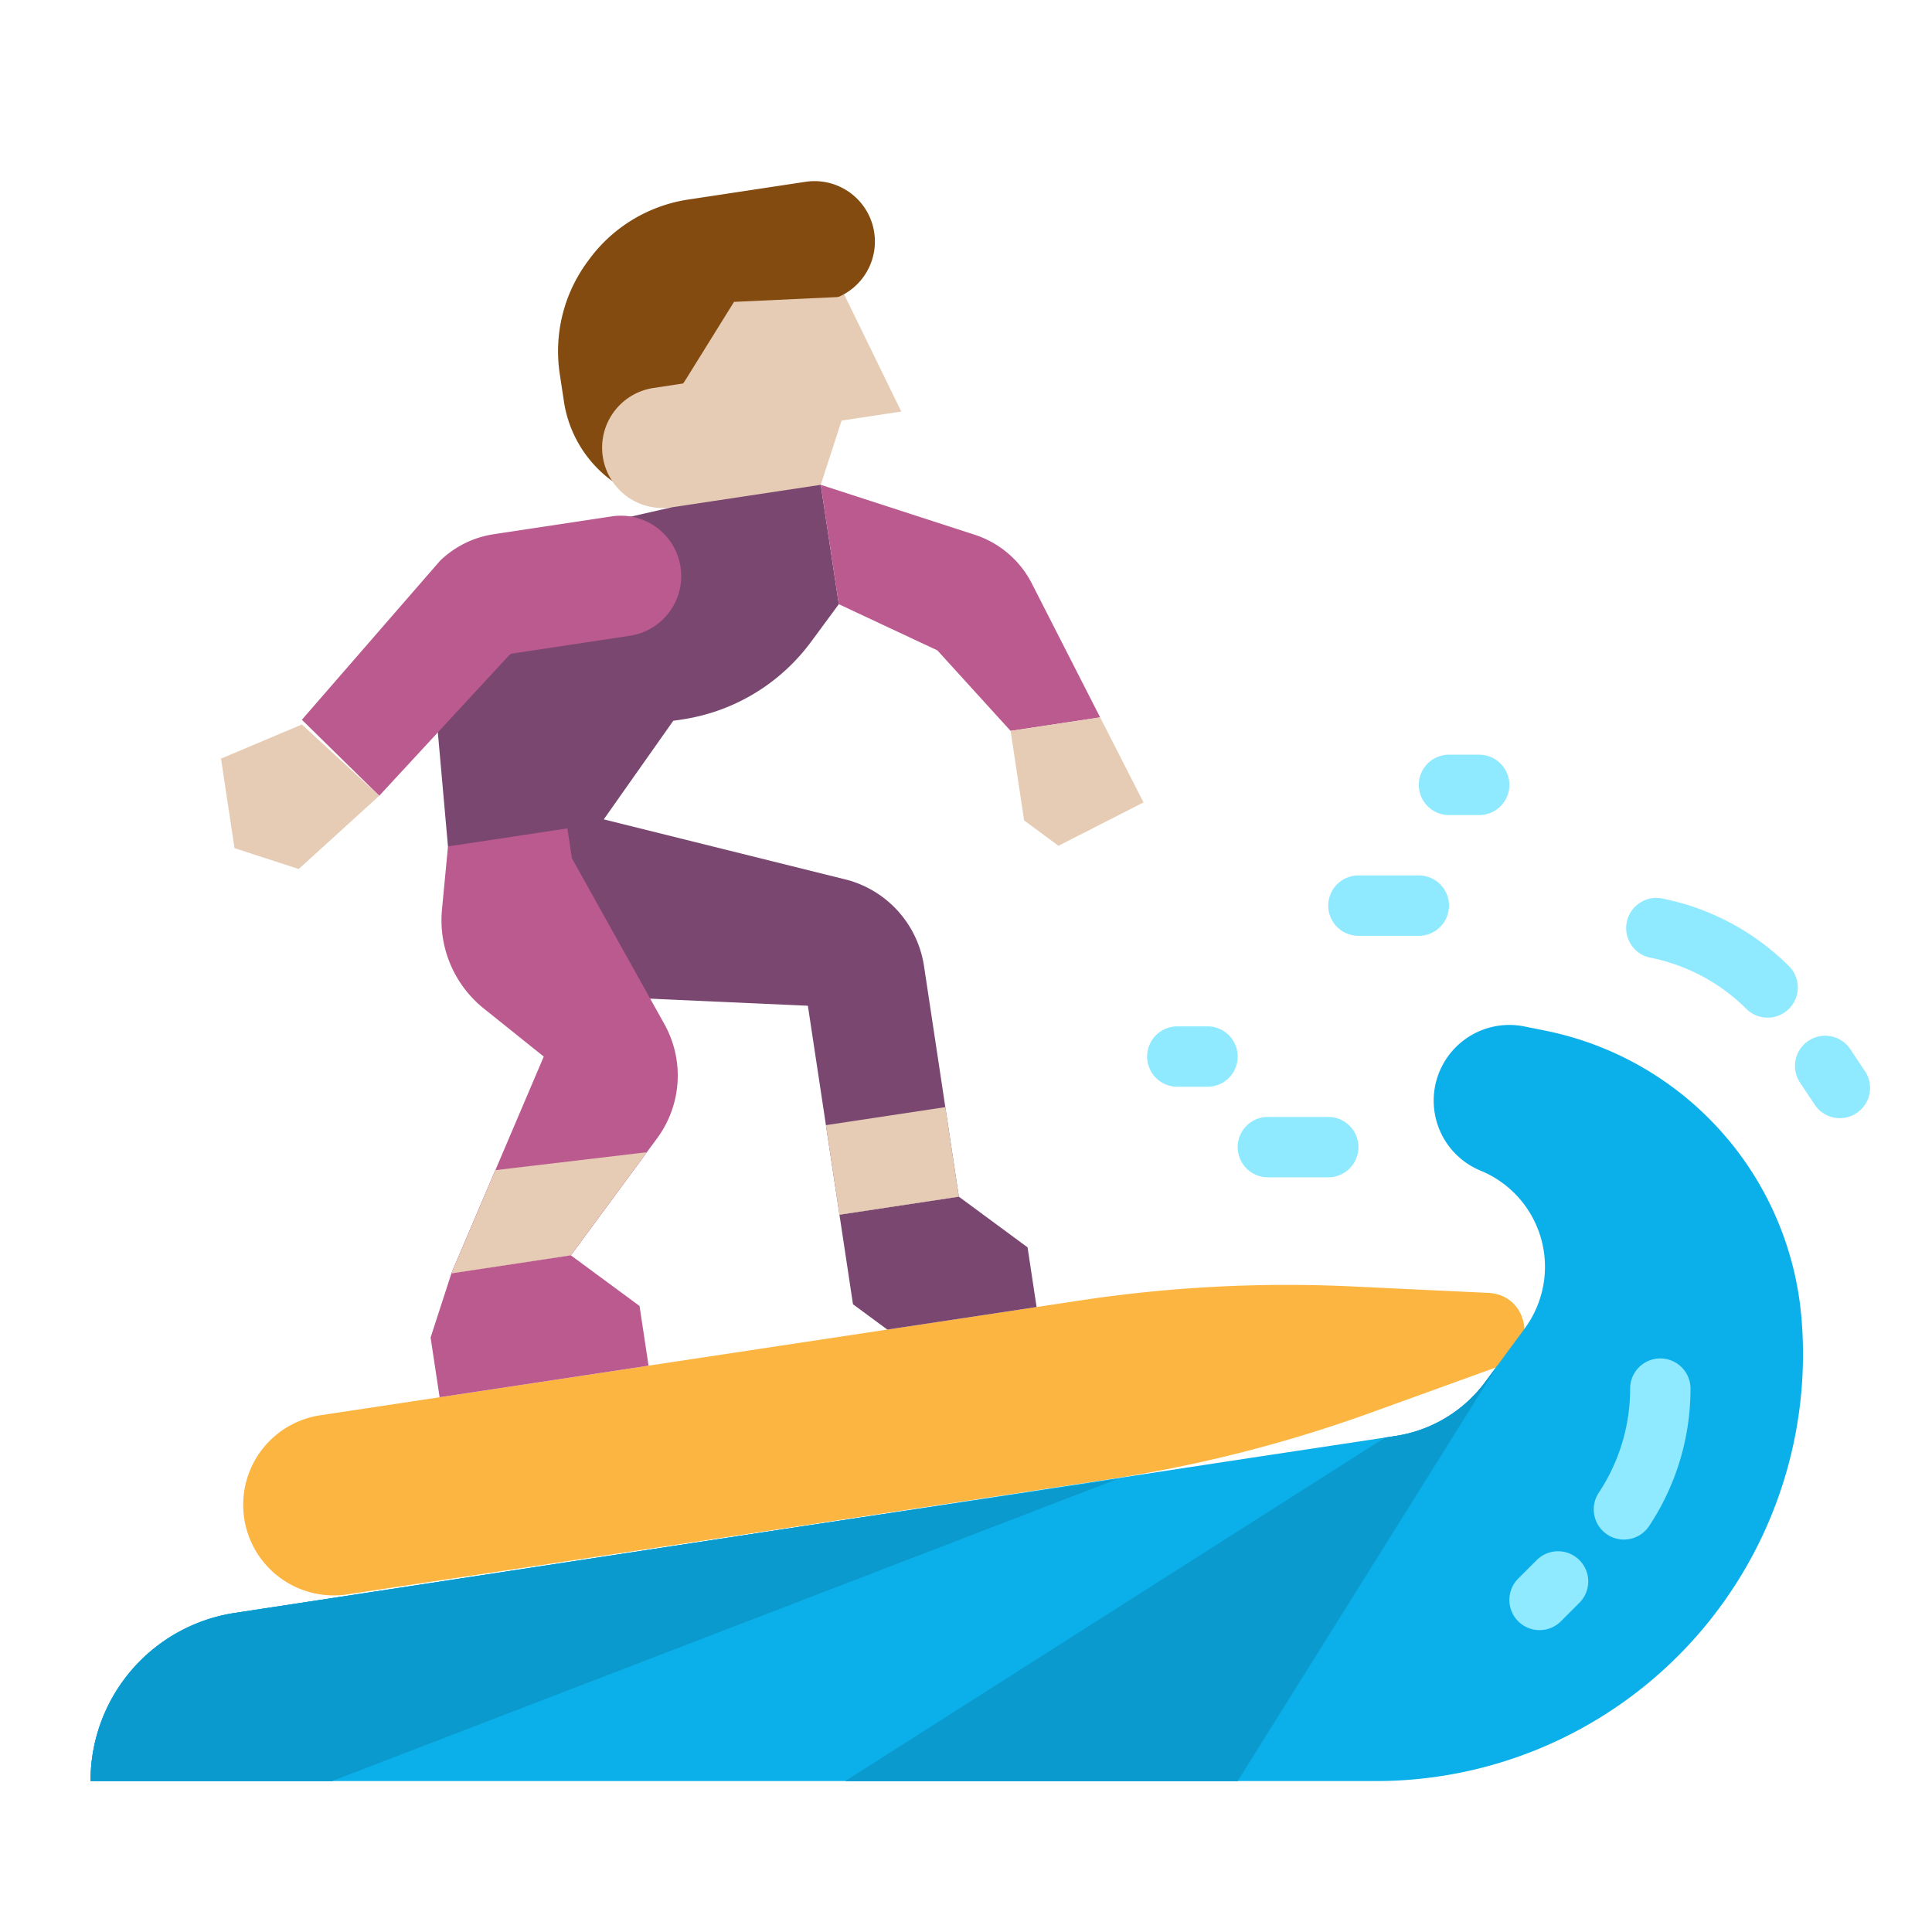 <svg height="512" viewBox="0 0 512 512" width="512" xmlns="http://www.w3.org/2000/svg"><g id="flat"><path d="m224 78.627-2.65-6.34-5.35-.287v16z" fill="#e6ccb4"/><path d="m231.678 61.612a16 16 0 0 0 -18.21-13.43l-31.079 4.7a40 40 0 0 0 -26.217 15.81l-.477.647a40 40 0 0 0 -7.358 29.717l1.11 7.348a32 32 0 0 0 36.422 26.86l-4.781-31.641 13.43-18.211 23.731-3.585a16 16 0 0 0 13.429-18.215z" fill="#834b10"/><path d="m224 78.627-29.482 1.373-13.43 21.619-7.91 1.195a16 16 0 0 0 -13.43 18.211 16 16 0 0 0 18.211 13.43l4.91 1.8 34.641-7.781 5.519-17.016 15.821-2.39z" fill="#e6ccb4"/><path d="m84.862 375.065 201.472-30.443a366.042 366.042 0 0 1 72.034-3.7l36.1 1.713c10.919.519 13.208 15.671 2.93 19.392l-33.977 12.3a365.984 365.984 0 0 1 -69.911 17.752l-201.477 30.447a24 24 0 0 1 -27.316-20.145 24 24 0 0 1 20.145-27.316z" fill="#fbb540"/><path d="m244.872 256.019a28 28 0 0 0 -20.265-22.819l-64.607-16.057 18.415-26.121 2.433-.368a52 52 0 0 0 34.082-20.554l7.361-9.981-4.781-31.641-39.551 5.976-41.959 9.546-.722 29.267-20.145 10.733 3.586 40.314 17.281 23.686 21.531 16 56.567 2.538 8.367 55.372 31.64-4.781z" fill="#7a4771"/><path d="m151.555 227.444 24.511 43.949a28 28 0 0 1 -1.919 30.257l-22.874 31.017-31.641 4.781 24.468-57.448-15.87-12.719a30 30 0 0 1 -11.1-26.256l1.592-16.711 31.641-4.78z" fill="#bb5a8f"/><path d="m171.42 305.35-20.15 27.32-31.64 4.78 11.65-27.35z" fill="#bb5a8f"/><path d="m217.51 128.479 40.8 13.236a26 26 0 0 1 15.137 12.917l18.1 35.477-23.73 3.586-19.406-21.34-26.12-12.235z" fill="#bb5a8f"/><path d="m271.404 217.425 9.105 6.715 22.535-11.495-11.496-22.536-23.73 3.586z" fill="#e6ccb4"/><path d="m226.05 345.64 9.106 6.715 39.551-5.976-2.391-15.82-18.211-13.43-31.64 4.781z" fill="#7a4771"/><path d="m114.112 354.463 2.391 15.821 55.371-8.367-2.39-15.82-18.211-13.43-31.641 4.781z" fill="#bb5a8f"/><path d="m171.42 305.35-20.15 27.32-31.64 4.78 11.65-27.35z" fill="#e6ccb4"/><path d="m250.52 293.398-31.641 4.781 3.586 23.731 31.64-4.781z" fill="#e6ccb4"/><path d="m24 471.935a45 45 0 0 1 38.209-44.485l267.13-40.781 40.455-6.112a36.426 36.426 0 0 0 23.871-14.4l10.391-14.09a27.552 27.552 0 0 0 -11.688-41.832 20.062 20.062 0 0 1 -12.2-15.555 20.062 20.062 0 0 1 23.8-22.663l5.557 1.12a84.964 84.964 0 0 1 67.87 75.983 113.144 113.144 0 0 1 -112.728 122.88h-340.667z" fill="#0bafea"/><path d="m396.68 362.11-68.68 109.89h-104l143.03-91.02 2.76-.42a36.4 36.4 0 0 0 23.87-14.4l2.96-4.01z" fill="#0bafea"/><path d="m296 392-208 80h-64v-.07a44.989 44.989 0 0 1 38.21-44.48l149.66-22.85z" fill="#0bafea"/><path d="m396.68 362.11-68.68 109.89h-104l143.03-91.02 2.76-.42a36.4 36.4 0 0 0 23.87-14.4l2.96-4.01z" fill="#0a9acd"/><path d="m296 392-208 80h-64v-.07a44.989 44.989 0 0 1 38.21-44.48l149.66-22.85z" fill="#0a9acd"/><g fill="#8feaff"><path d="m408 432a8 8 0 0 1 -5.657-13.657l4.964-4.963a8 8 0 0 1 11.313 11.313l-4.963 4.964a7.976 7.976 0 0 1 -5.657 2.343z"/><path d="m430.354 408a8 8 0 0 1 -6.662-12.419 49.794 49.794 0 0 0 8.308-27.581 8 8 0 0 1 16 0 65.742 65.742 0 0 1 -10.969 36.418 7.991 7.991 0 0 1 -6.677 3.582z"/><path d="m487.591 296.322a7.99 7.99 0 0 1 -6.663-3.564l-3.894-5.84a8 8 0 1 1 13.313-8.875l3.893 5.84a8 8 0 0 1 -6.649 12.439z"/><path d="m468.436 269.687a7.975 7.975 0 0 1 -5.641-2.327 49.788 49.788 0 0 0 -25.417-13.555 8 8 0 0 1 3.138-15.69 65.759 65.759 0 0 1 33.56 17.9 8 8 0 0 1 -5.64 13.674z"/><path d="m320 288h-8a8 8 0 0 1 0-16h8a8 8 0 0 1 0 16z"/><path d="m352 312h-16a8 8 0 0 1 0-16h16a8 8 0 0 1 0 16z"/><path d="m376 248h-16a8 8 0 0 1 0-16h16a8 8 0 0 1 0 16z"/><path d="m392 216h-8a8 8 0 0 1 0-16h8a8 8 0 0 1 0 16z"/></g><path d="m162.138 136.846-31.312 4.731a26 26 0 0 0 -14.219 7.046l-36.607 42.117 20.508 20.144 34.77-37.617 31.641-4.78a16 16 0 0 0 13.43-18.211 16 16 0 0 0 -18.211-13.43z" fill="#bb5a8f"/><path d="m80 192-21.433 9.04 3.585 23.731 17.016 5.52 21.34-19.407z" fill="#e6ccb4"/></g></svg>